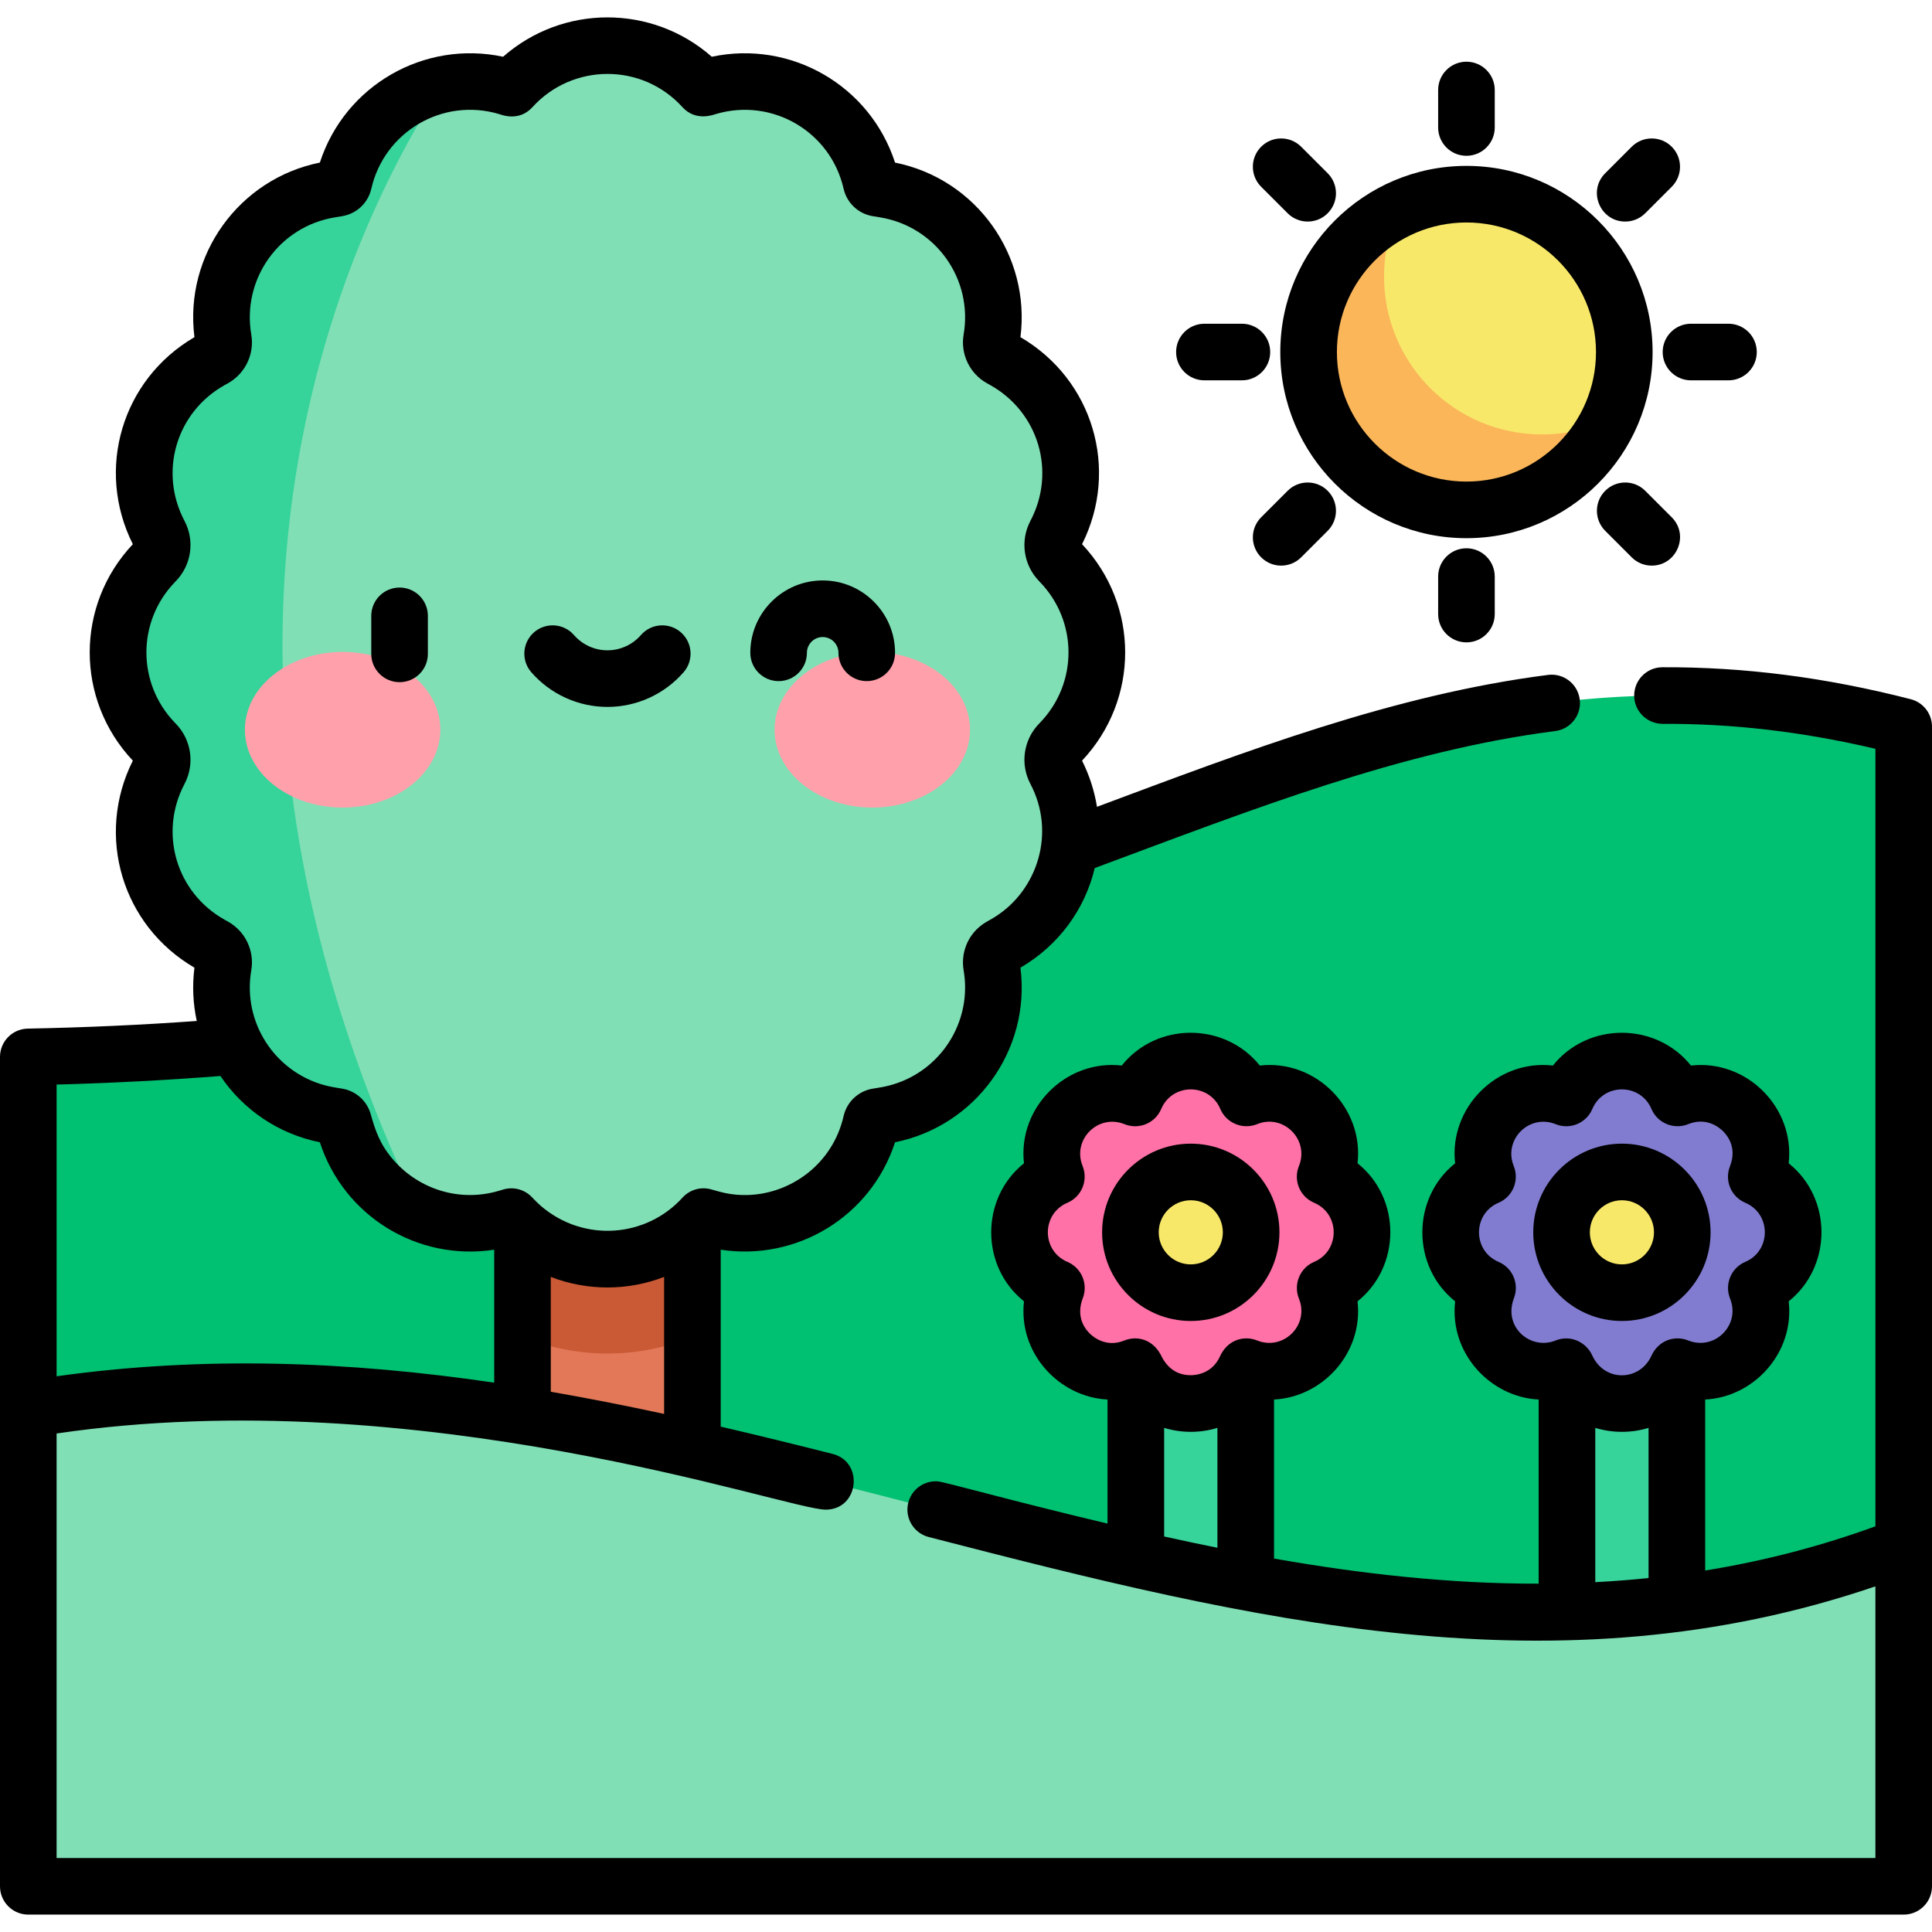 <svg id="Capa_1" enable-background="new 0 0 512 512" height="512" viewBox="0 0 512 512" width="512" xmlns="http://www.w3.org/2000/svg"><path d="m504.5 192.561c-158.731-40.713-226.611 82.444-497 87.533v93.376l248.5 86.779h198.676l49.824-50.552z" fill="#00c071"/><path d="m301.008 356.298h29.121v92.491h-29.121z" fill="#36d39a"/><path d="m415.264 356.298h29.121v92.491h-29.121z" fill="#36d39a"/><path d="m138.465 297.313h45.033v108.928h-45.033z" fill="#e27858"/><path d="m7.5 373.47c181.524-30.195 334.099 99.332 497 36.227v90.197h-497z" fill="#80dfb5"/><path d="m138.465 354.242c7.079 2.904 14.722 4.455 22.516 4.455 7.795 0 15.438-1.551 22.517-4.455v-56.928h-45.033z" fill="#ca5935"/><path d="m279.707 204.267c-1.256-2.381-.842-5.299 1.026-7.237l.268-.278c12.834-13.311 12.834-34.391.001-47.702l-.27-.28c-1.868-1.938-2.282-4.856-1.026-7.236 8.703-16.497 2.656-36.924-13.625-46.026l-.894-.5c-1.802-1.007-2.773-3.041-2.424-5.076 3.224-18.793-9.469-36.617-28.283-39.716l-1.958-.322c-.815-.134-1.468-.748-1.652-1.554-4.412-19.345-24.244-30.944-43.268-25.306l-1.171.347c-13.637-15.033-37.264-15.032-50.901 0l-1.171-.347c-19.024-5.639-38.857 5.96-43.268 25.305-.184.805-.836 1.419-1.651 1.553l-1.959.323c-18.812 3.098-31.506 20.922-28.282 39.715.349 2.036-.623 4.071-2.426 5.08l-.893.499c-16.28 9.102-22.327 29.529-13.624 46.026 1.256 2.381.842 5.299-1.026 7.237l-.269.278c-12.834 13.311-12.834 34.391-.001 47.702l.27.28c1.868 1.938 2.282 4.856 1.026 7.236-8.702 16.497-2.656 36.924 13.625 46.026l.894.5c1.802 1.007 2.773 3.041 2.424 5.076-3.224 18.793 9.469 36.617 28.283 39.716l1.958.322c.815.134 1.468.748 1.651 1.554 4.412 19.345 24.244 30.944 43.268 25.306l1.171-.347c13.637 15.033 37.264 15.032 50.901 0l1.171.347c19.024 5.639 38.857-5.96 43.268-25.305.184-.805.836-1.419 1.651-1.553l1.959-.323c18.813-3.099 31.507-20.923 28.283-39.715-.349-2.036.623-4.071 2.426-5.08l.893-.499c16.281-9.102 22.327-29.529 13.625-46.026z" fill="#80dfb5"/><circle cx="388.623" cy="93.296" fill="#f8e86a" r="41.832"/><path d="m408.623 115.127c-23.103 0-41.832-18.729-41.832-41.832 0-6.382 1.435-12.428 3.991-17.84-14.178 6.696-23.991 21.12-23.991 37.84 0 23.103 18.729 41.832 41.832 41.832 16.72 0 31.144-9.813 37.84-23.991-5.412 2.556-11.458 3.991-17.84 3.991z" fill="#fab659"/><path d="m351.178 311.837.013-.032c5.3-13.105-7.742-26.148-20.847-20.847l-.033.013c-5.517-13.019-23.969-13.019-29.486 0l-.032-.013c-13.105-5.3-26.148 7.742-20.848 20.847l.013.032c-13.019 5.517-13.019 23.969 0 29.486l-.013.032c-5.3 13.105 7.742 26.148 20.847 20.847l.032-.013c5.517 13.019 23.969 13.019 29.486 0l.032.013c13.105 5.3 26.148-7.742 20.848-20.847l-.013-.033c13.02-5.516 13.02-23.968.001-29.485z" fill="#ff71a7"/><circle cx="315.568" cy="326.58" fill="#f8e86a" r="15.998"/><path d="m465.434 311.837.013-.032c5.3-13.105-7.742-26.148-20.847-20.847l-.033.013c-5.517-13.019-23.969-13.019-29.486 0l-.032-.013c-13.105-5.3-26.148 7.742-20.847 20.847l.013.032c-13.019 5.517-13.019 23.969 0 29.486l-.013.032c-5.3 13.105 7.742 26.148 20.847 20.847l.032-.013c5.517 13.019 23.969 13.019 29.486 0l.032.013c13.105 5.3 26.148-7.742 20.848-20.847l-.013-.033c13.019-5.516 13.019-23.968 0-29.485z" fill="#817cd0"/><circle cx="429.824" cy="326.58" fill="#f8e86a" r="15.998"/><path d="m117.295 22.401c-12.561 2.744-23.128 12.456-26.203 25.938-.184.805-.836 1.419-1.651 1.554l-1.959.322c-18.813 3.099-31.507 20.922-28.283 39.715.349 2.036-.623 4.072-2.426 5.08l-.893.5c-16.28 9.102-22.327 29.529-13.624 46.026 1.256 2.381.842 5.299-1.026 7.237l-.269.278c-12.834 13.311-12.834 34.391 0 47.702l.27.28c1.868 1.938 2.282 4.855 1.026 7.236-8.703 16.497-2.656 36.925 13.625 46.026l.894.5c1.802 1.007 2.773 3.041 2.424 5.076-3.224 18.793 9.469 36.617 28.283 39.716l1.958.322c.815.134 1.468.749 1.651 1.554 2.584 11.331 10.462 19.997 20.366 24.106-74.352-154.618-16.021-265.94 5.837-299.168z" fill="#36d39a"/><ellipse cx="90.797" cy="193.393" fill="#ffa0ab" rx="25.897" ry="20.623"/><ellipse cx="231.166" cy="193.393" fill="#ffa0ab" rx="25.897" ry="20.623"/><path d="m105.889 180.784c4.142 0 7.5-3.358 7.5-7.5v-10.079c0-4.142-3.358-7.5-7.5-7.5s-7.5 3.358-7.5 7.5v10.079c0 4.142 3.358 7.5 7.5 7.5z"/><path d="m160.981 187.34c7.734 0 15.089-3.35 20.179-9.189 2.721-3.123 2.396-7.86-.727-10.582s-7.861-2.396-10.582.727c-2.24 2.57-5.473 4.044-8.871 4.044-3.397 0-6.63-1.474-8.87-4.044-2.722-3.123-7.459-3.448-10.582-.727s-3.448 7.459-.727 10.582c5.091 5.839 12.446 9.189 20.18 9.189z"/><path d="m206.339 180.503c4.142 0 7.5-3.357 7.5-7.5 0-2.304 1.875-4.179 4.18-4.179 2.304 0 4.179 1.875 4.179 4.179 0 4.143 3.358 7.5 7.5 7.5s7.5-3.357 7.5-7.5c0-10.575-8.604-19.179-19.179-19.179s-19.18 8.604-19.18 19.179c0 4.142 3.358 7.5 7.5 7.5z"/><path d="m339.291 93.293c0 27.201 22.13 49.332 49.332 49.332s49.332-22.13 49.332-49.332-22.13-49.332-49.332-49.332-49.332 22.131-49.332 49.332zm49.332-34.332c18.931 0 34.332 15.401 34.332 34.332s-15.401 34.332-34.332 34.332-34.332-15.401-34.332-34.332 15.401-34.332 34.332-34.332z"/><path d="m396.123 33.788v-9.936c0-4.142-3.358-7.5-7.5-7.5s-7.5 3.358-7.5 7.5v9.936c0 4.143 3.358 7.5 7.5 7.5s7.5-3.357 7.5-7.5z"/><path d="m432.421 38.888-7.026 7.026c-4.739 4.739-1.319 12.803 5.303 12.803 1.919 0 3.839-.732 5.303-2.197l7.026-7.026c2.929-2.929 2.929-7.678 0-10.607-2.928-2.929-7.677-2.929-10.606.001z"/><path d="m458.063 100.793c4.142 0 7.5-3.358 7.5-7.5s-3.358-7.5-7.5-7.5h-9.936c-4.142 0-7.5 3.358-7.5 7.5s3.358 7.5 7.5 7.5z"/><path d="m425.396 130.065c-2.929 2.929-2.929 7.678 0 10.607l7.026 7.026c1.464 1.465 3.384 2.197 5.303 2.197 6.622 0 10.042-8.065 5.303-12.804l-7.026-7.026c-2.928-2.928-7.677-2.928-10.606 0z"/><path d="m381.123 152.798v9.936c0 4.142 3.358 7.5 7.5 7.5s7.5-3.358 7.5-7.5v-9.936c0-4.143-3.358-7.5-7.5-7.5s-7.5 3.357-7.5 7.5z"/><path d="m341.243 130.066-7.026 7.026c-2.929 2.929-2.929 7.678 0 10.607 1.464 1.464 3.384 2.197 5.303 2.197s3.839-.732 5.303-2.197l7.026-7.026c2.929-2.929 2.929-7.678 0-10.607-2.928-2.929-7.677-2.929-10.606 0z"/><path d="m319.182 85.793c-4.142 0-7.5 3.358-7.5 7.5s3.358 7.5 7.5 7.5h9.936c4.142 0 7.5-3.358 7.5-7.5s-3.358-7.5-7.5-7.5z"/><path d="m344.824 38.888c-2.929-2.93-7.678-2.929-10.606 0-2.929 2.929-2.929 7.678 0 10.607l7.026 7.026c2.929 2.929 7.678 2.928 10.606 0 2.929-2.929 2.929-7.678 0-10.607z"/><path d="m315.568 350.075c12.957 0 23.498-10.541 23.498-23.498s-10.541-23.498-23.498-23.498-23.498 10.541-23.498 23.498 10.541 23.498 23.498 23.498zm0-31.995c4.686 0 8.498 3.812 8.498 8.498s-3.812 8.498-8.498 8.498-8.498-3.812-8.498-8.498 3.812-8.498 8.498-8.498z"/><path d="m429.824 350.075c12.957 0 23.498-10.541 23.498-23.498s-10.541-23.498-23.498-23.498-23.498 10.541-23.498 23.498 10.541 23.498 23.498 23.498zm0-31.995c4.686 0 8.498 3.812 8.498 8.498s-3.812 8.498-8.498 8.498-8.498-3.812-8.498-8.498 3.812-8.498 8.498-8.498z"/><path d="m512 499.891c0-15.157 0-294.249 0-307.333 0-3.425-2.319-6.414-5.637-7.265-22.64-5.808-44.167-8.562-65.826-8.465-4.142.021-7.482 3.396-7.461 7.539.021 4.142 3.423 7.44 7.539 7.461 18.563-.095 37.06 2.07 56.386 6.609v206.055c-14.069 5.113-28.949 9.094-45.115 11.713v-45.317c13.027-.649 23.69-12.479 22.141-26.029 11.537-9.22 11.615-27.293-.008-36.573 1.68-14.745-11.099-27.584-25.902-25.902-9.194-11.518-27.277-11.656-36.582-.003-14.807-1.688-27.592 11.181-25.911 25.909-11.535 9.216-11.622 27.291.006 36.575-1.566 13.741 9.309 25.385 22.134 26.025v48.797c-23.502.053-47.048-2.584-70.135-6.653v-42.147c12.914-.644 23.687-12.349 22.13-26.02 11.518-9.194 11.656-27.277.003-36.582 1.68-14.746-11.099-27.584-25.902-25.902-9.194-11.517-27.277-11.656-36.582-.003-14.737-1.679-27.599 11.117-25.911 25.909-11.535 9.216-11.622 27.291.006 36.575-1.566 13.741 9.309 25.385 22.134 26.025v32.882c-27.579-6.552-43.185-11.102-45.153-11.203-3.485-.178-6.73 2.106-7.637 5.616-1.044 4.047 1.409 8.111 5.385 9.138 85.95 22.203 166.392 41.866 250.896 13.079v71.988h-481.998v-112.497c96.33-14.166 193.485 20.182 203.814 20.182 8.837 0 10.228-12.651 1.832-14.773-9.861-2.492-19.69-4.914-29.648-7.229v-46.889c20.114 3.074 39.792-8.744 46.196-28.471 21.313-4.29 36.021-24.379 33.236-46.268 10.322-6.019 17.133-15.674 19.688-26.401 42.251-15.719 81.339-31.102 122.038-36.306 4.109-.525 7.014-4.282 6.488-8.391-.526-4.108-4.285-7.016-8.391-6.488-41.128 5.259-80.03 20.211-119.542 34.956-.669-4.147-1.967-8.27-3.954-12.235 15.233-16.182 15.233-41.178 0-57.362 9.955-19.868 2.883-43.661-16.328-54.865 2.736-21.52-11.563-41.904-33.235-46.266-6.642-20.457-27.615-32.503-48.563-28.049-15.822-13.905-39.483-13.904-55.303 0-20.95-4.454-41.921 7.593-48.562 28.048-21.37 4.301-36.013 24.439-33.236 46.268-19.212 11.202-26.283 34.997-16.328 54.865-15.234 16.183-15.233 41.18 0 57.362-9.955 19.869-2.883 43.664 16.328 54.864-.607 4.773-.384 9.535.613 14.125-14.642 1.055-29.66 1.738-44.786 2.023-4.085.078-7.357 3.412-7.357 7.499v219.8c0 4.142 3.358 7.5 7.5 7.5h497c4.142 0 7.5-3.357 7.5-7.5zm-336.002-161.496v36.31c-9.778-2.113-20.18-4.172-30.033-5.879v-30.43c9.695 3.729 20.331 3.731 30.033-.001zm-127.108-130.63c2.772-5.256 1.864-11.663-2.261-15.941l-.27-.279c-10.08-10.455-10.08-26.835.001-37.291l.268-.277c4.125-4.278 5.034-10.685 2.261-15.942-6.859-13.002-2.181-28.807 10.65-35.98l.894-.5c4.567-2.554 7.042-7.735 6.158-12.894-2.522-14.704 7.389-28.623 22.109-31.049l1.96-.323c3.839-.632 6.879-3.493 7.744-7.286 3.432-15.047 18.851-24.221 33.825-19.782.213.01 5.139 2.294 8.856-1.805 10.59-11.673 29.037-11.855 39.792 0 3.648 4.023 8.625 1.816 8.857 1.805 14.802-4.388 30.353 4.561 33.824 19.781.865 3.796 3.906 6.656 7.745 7.288l1.958.322c14.719 2.425 24.633 16.344 22.11 31.048-.885 5.157 1.589 10.337 6.158 12.892l.892.499c12.832 7.174 17.51 22.979 10.651 35.981-2.772 5.256-1.864 11.663 2.263 15.943l.267.277c10.081 10.455 10.081 26.835.002 37.288l-.271.28c-4.125 4.278-5.034 10.685-2.261 15.942 6.767 12.828 1.959 28.043-9.327 35.188-1.482.945-2.352 1.284-3.507 2.134-3.889 2.855-5.63 7.593-4.867 12.051 2.232 13.01-5.303 25.541-17.452 29.843-3.188 1.13-5.399 1.29-6.616 1.527-3.84.632-6.88 3.492-7.746 7.286-2.909 12.759-14.118 20.704-25.664 20.906-4.201.074-6.795-.761-9.33-1.471-2.76-.819-5.75.018-7.686 2.151-9.628 10.611-26.163 11.959-37.531 2.215-1.486-1.303-2.301-2.321-2.955-2.879-1.691-1.437-3.873-2.02-5.938-1.719-.82.119-1.265.308-2.226.578-10.504 3.112-21.118-.479-27.742-7.918-3.717-4.175-4.975-7.863-6.225-12.328-1.051-3.721-4.06-6.239-7.601-6.823-1.804-.308-2.921-.431-4.833-.961-12.929-3.591-21.618-16.523-19.235-30.409.885-5.157-1.589-10.337-6.156-12.89l-.895-.501c-12.831-7.17-17.509-22.975-10.65-35.977zm-33.89 79.656c14.686-.399 29.238-1.161 43.409-2.273 6.083 9.006 15.428 15.363 26.358 17.563 6.328 19.545 25.864 31.581 46.198 28.473v35.234c-38.58-5.668-77.035-7.137-115.965-1.686zm421.885 90.979v39.795c-4.238.445-8.986.827-14.121 1.096v-40.891c4.575 1.401 9.537 1.404 14.121 0zm-35.686-34.349c1.479-3.781-.32-8.052-4.059-9.636-6.92-2.932-6.921-12.741 0-15.675 3.77-1.597 5.548-5.955 4.013-9.75-2.815-6.962 4.098-13.908 11.124-11.066 3.792 1.528 8.112-.264 9.709-4.03 2.933-6.921 12.741-6.922 15.674 0 1.597 3.77 5.955 5.549 9.75 4.013 4.849-1.961 8.275.937 9.21 1.872 4.289 4.288 1.817 9.219 1.828 9.324-1.479 3.781.32 8.052 4.059 9.636 6.92 2.932 6.921 12.741 0 15.675-3.77 1.597-5.548 5.955-4.013 9.75 2.806 6.939-4.06 13.923-11.169 11.048-3.513-1.39-7.856-.05-9.735 4.195-3.044 6.547-12.205 6.97-15.56-.057-1.599-3.678-5.823-5.71-9.793-4.104-6.562 2.654-13.954-3.49-11.038-11.195zm-78.57 34.349v31.774c-4.555-.918-9.241-1.909-14.121-2.987v-28.787c4.575 1.401 9.537 1.404 14.121 0zm-35.686-34.349c1.479-3.781-.32-8.052-4.059-9.636-6.92-2.932-6.921-12.741 0-15.675 3.77-1.597 5.548-5.955 4.013-9.75-2.816-6.964 4.1-13.908 11.124-11.066 3.793 1.528 8.113-.264 9.709-4.03 2.932-6.921 12.741-6.922 15.674 0 1.597 3.77 5.955 5.549 9.75 4.013 6.994-2.828 13.888 4.146 11.086 11.073l-.013.032c-1.542 3.797.25 8.128 4.023 9.727 6.921 2.933 6.922 12.741 0 15.675-3.77 1.597-5.548 5.955-4.013 9.75 2.823 6.981-4.112 13.9-11.133 11.062-3.428-1.377-7.786-.21-9.807 4.252-2.088 4.606-6.444 4.964-7.729 4.964-3.767 0-6.362-2.011-7.97-5.438-2.27-4.181-6.377-5.068-9.618-3.758-4.85 1.961-8.275-.937-9.21-1.872-2.406-2.405-3.221-5.64-1.827-9.323z"/></svg>